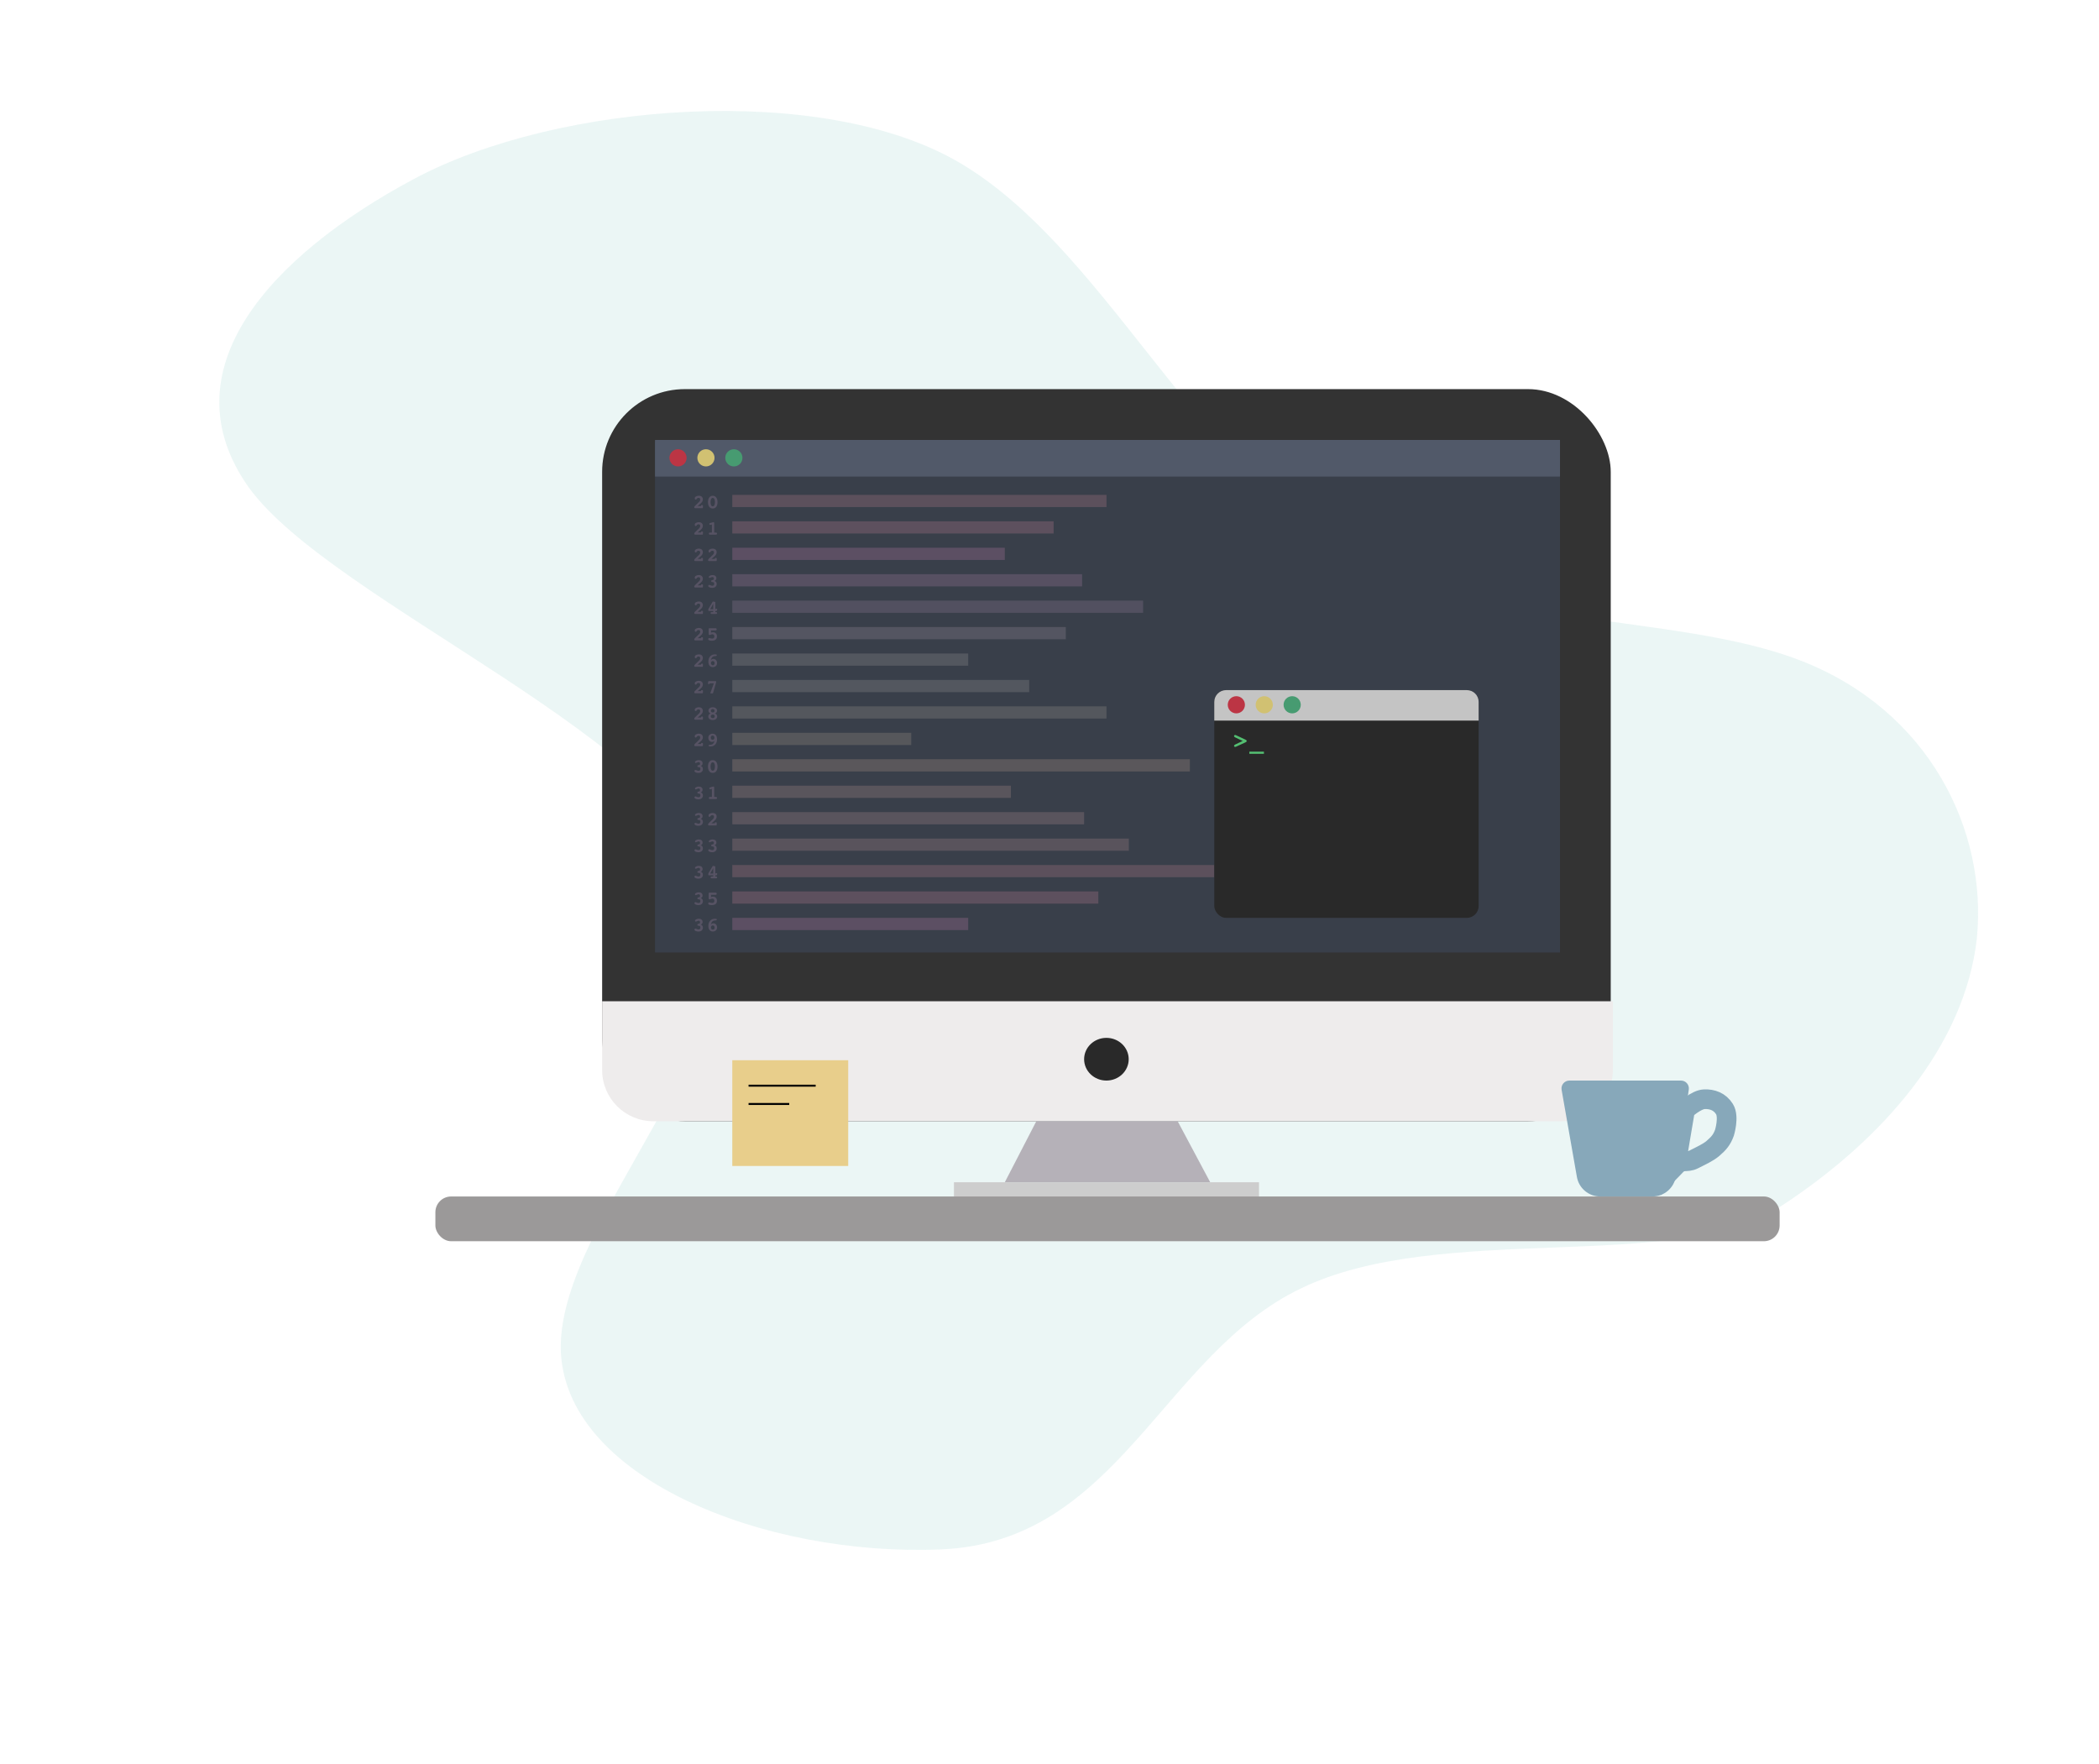 <svg width="533" height="448" viewBox="0 0 533 448" fill="none" xmlns="http://www.w3.org/2000/svg">
<path d="M330.407 327.138C365.786 310.011 425.728 323.5 451.836 306.56C477.944 289.62 498.974 265.59 501.995 238.172C504.664 210.903 489.93 180.382 457.155 167.712C424.683 155.11 374.474 160.429 338.062 137.112C301.601 114.013 279.191 62.563 244.153 41.613C209.418 20.732 141.604 25.88 105.03 45.479C68.455 65.077 42.163 94.085 63.14 123.734C84.47 153.234 173.42 188.281 182.702 226.022C191.935 263.98 142.202 309.389 142.386 342.33C142.923 375.123 194.031 395.368 239.019 393.437C284.007 391.506 295.077 344.048 330.407 327.138Z" fill="#CDE8E7" fill-opacity="0.4"/>
<rect x="152.901" y="98.81" width="256.114" height="185.906" rx="21" fill="#333333"/>
<path d="M152.901 254.248H409.555V271.716C409.555 278.896 403.734 284.716 396.555 284.716H165.901C158.722 284.716 152.901 278.896 152.901 271.716V254.248Z" fill="#EEECEC"/>
<ellipse cx="280.951" cy="268.966" rx="5.661" ry="5.422" fill="#292929"/>
<rect x="166.328" y="112.236" width="229.8" height="129.618" fill="#3B4250" fill-opacity="0.8"/>
<rect x="166.328" y="111.72" width="229.8" height="9.295" fill="#515969"/>
<rect x="185.952" y="269.224" width="29.435" height="26.853" fill="#E8CE8B"/>
<line x1="190.083" y1="275.687" x2="207.124" y2="275.687" stroke="black" stroke-width="0.5"/>
<line x1="190.083" y1="280.334" x2="200.411" y2="280.334" stroke="black" stroke-width="0.5"/>
<path d="M177.16 128.499H178.015V128.484C178.015 128.401 178.037 128.34 178.081 128.299C178.126 128.258 178.193 128.238 178.281 128.238C178.352 128.238 178.408 128.258 178.447 128.299C178.486 128.338 178.505 128.394 178.505 128.467V128.499L178.486 128.877C178.483 128.952 178.47 129 178.449 129.019C178.43 129.039 178.394 129.048 178.342 129.048H176.587C176.492 129.048 176.419 129.028 176.367 128.987C176.316 128.947 176.291 128.889 176.291 128.814C176.291 128.752 176.307 128.692 176.337 128.633C176.37 128.573 176.421 128.51 176.491 128.443L177.485 127.483C177.592 127.379 177.672 127.275 177.724 127.171C177.778 127.067 177.805 126.963 177.805 126.858C177.805 126.712 177.769 126.603 177.697 126.531C177.627 126.46 177.52 126.424 177.375 126.424C177.29 126.424 177.215 126.437 177.148 126.463C177.083 126.487 177.032 126.522 176.997 126.568C176.977 126.591 176.954 126.626 176.926 126.673C176.848 126.8 176.761 126.863 176.667 126.863C176.586 126.863 176.524 126.836 176.482 126.783C176.441 126.729 176.421 126.649 176.421 126.543C176.421 126.434 176.434 126.353 176.46 126.299C176.486 126.246 176.538 126.192 176.616 126.138C176.743 126.054 176.876 125.991 177.016 125.95C177.158 125.91 177.311 125.889 177.475 125.889C177.783 125.889 178.026 125.972 178.205 126.138C178.386 126.304 178.476 126.527 178.476 126.807C178.476 126.994 178.429 127.174 178.335 127.347C178.242 127.518 178.097 127.688 177.9 127.859L177.16 128.499ZM180.988 126.438C180.815 126.438 180.679 126.533 180.578 126.722C180.478 126.91 180.429 127.171 180.429 127.503C180.429 127.84 180.478 128.104 180.578 128.294C180.677 128.483 180.814 128.577 180.988 128.577C181.162 128.577 181.299 128.483 181.398 128.294C181.499 128.104 181.549 127.84 181.549 127.503C181.549 127.171 181.499 126.91 181.398 126.722C181.299 126.533 181.162 126.438 180.988 126.438ZM180.983 125.889C181.357 125.889 181.654 126.035 181.874 126.326C182.094 126.616 182.204 127.01 182.204 127.508C182.204 128.007 182.094 128.403 181.874 128.694C181.654 128.984 181.357 129.129 180.983 129.129C180.612 129.129 180.317 128.984 180.099 128.694C179.883 128.403 179.775 128.007 179.775 127.508C179.775 127.008 179.883 126.613 180.099 126.324C180.317 126.034 180.612 125.889 180.983 125.889Z" fill="#575364"/>
<path d="M177.16 135.212H178.015V135.198C178.015 135.115 178.037 135.053 178.081 135.012C178.126 134.972 178.193 134.951 178.281 134.951C178.352 134.951 178.408 134.972 178.447 135.012C178.486 135.051 178.505 135.107 178.505 135.181V135.212L178.486 135.591C178.483 135.666 178.47 135.713 178.449 135.732C178.43 135.752 178.394 135.762 178.342 135.762H176.587C176.492 135.762 176.419 135.741 176.367 135.701C176.316 135.66 176.291 135.602 176.291 135.527C176.291 135.465 176.307 135.405 176.337 135.347C176.37 135.286 176.421 135.223 176.491 135.156L177.485 134.197C177.592 134.093 177.672 133.988 177.724 133.884C177.778 133.78 177.805 133.676 177.805 133.572C177.805 133.425 177.769 133.316 177.697 133.245C177.627 133.173 177.52 133.137 177.375 133.137C177.29 133.137 177.215 133.15 177.148 133.176C177.083 133.201 177.032 133.236 176.997 133.281C176.977 133.304 176.954 133.339 176.926 133.386C176.848 133.513 176.761 133.577 176.667 133.577C176.586 133.577 176.524 133.55 176.482 133.496C176.441 133.442 176.421 133.363 176.421 133.257C176.421 133.148 176.434 133.066 176.46 133.013C176.486 132.959 176.538 132.905 176.616 132.852C176.743 132.767 176.876 132.704 177.016 132.664C177.158 132.623 177.311 132.603 177.475 132.603C177.783 132.603 178.026 132.686 178.205 132.852C178.386 133.018 178.476 133.241 178.476 133.521C178.476 133.708 178.429 133.888 178.335 134.06C178.242 134.231 178.097 134.402 177.9 134.573L177.16 135.212ZM181.359 135.242H181.754C181.864 135.242 181.942 135.262 181.991 135.303C182.04 135.343 182.065 135.41 182.065 135.503C182.065 135.594 182.041 135.66 181.994 135.701C181.947 135.741 181.867 135.762 181.754 135.762H180.314C180.202 135.762 180.122 135.741 180.075 135.701C180.028 135.66 180.004 135.594 180.004 135.503C180.004 135.41 180.028 135.343 180.075 135.303C180.124 135.262 180.203 135.242 180.314 135.242H180.768V133.181L180.495 133.252C180.452 133.262 180.417 133.269 180.39 133.274C180.362 133.279 180.342 133.281 180.329 133.281C180.262 133.281 180.21 133.26 180.172 133.218C180.137 133.175 180.119 133.115 180.119 133.037C180.119 132.98 180.139 132.932 180.18 132.893C180.22 132.854 180.283 132.824 180.368 132.803L180.973 132.637C181.024 132.624 181.065 132.614 181.098 132.607C181.13 132.601 181.157 132.598 181.178 132.598C181.243 132.598 181.29 132.616 181.317 132.651C181.345 132.687 181.359 132.747 181.359 132.832V135.242Z" fill="#575364"/>
<path d="M177.16 141.926H178.015V141.911C178.015 141.828 178.037 141.766 178.081 141.726C178.126 141.685 178.193 141.665 178.281 141.665C178.352 141.665 178.408 141.685 178.447 141.726C178.486 141.765 178.505 141.821 178.505 141.894V141.926L178.486 142.304C178.483 142.379 178.47 142.426 178.449 142.446C178.43 142.465 178.394 142.475 178.342 142.475H176.587C176.492 142.475 176.419 142.455 176.367 142.414C176.316 142.373 176.291 142.316 176.291 142.241C176.291 142.179 176.307 142.119 176.337 142.06C176.37 142 176.421 141.936 176.491 141.87L177.485 140.91C177.592 140.806 177.672 140.702 177.724 140.598C177.778 140.493 177.805 140.389 177.805 140.285C177.805 140.139 177.769 140.03 177.697 139.958C177.627 139.886 177.52 139.851 177.375 139.851C177.29 139.851 177.215 139.864 177.148 139.89C177.083 139.914 177.032 139.949 176.997 139.995C176.977 140.017 176.954 140.052 176.926 140.1C176.848 140.227 176.761 140.29 176.667 140.29C176.586 140.29 176.524 140.263 176.482 140.209C176.441 140.156 176.421 140.076 176.421 139.97C176.421 139.861 176.434 139.78 176.46 139.726C176.486 139.672 176.538 139.619 176.616 139.565C176.743 139.48 176.876 139.418 177.016 139.377C177.158 139.336 177.311 139.316 177.475 139.316C177.783 139.316 178.026 139.399 178.205 139.565C178.386 139.731 178.476 139.954 178.476 140.234C178.476 140.421 178.429 140.601 178.335 140.773C178.242 140.944 178.097 141.115 177.9 141.286L177.16 141.926ZM180.663 141.926H181.518V141.911C181.518 141.828 181.54 141.766 181.584 141.726C181.629 141.685 181.696 141.665 181.784 141.665C181.855 141.665 181.911 141.685 181.95 141.726C181.989 141.765 182.008 141.821 182.008 141.894V141.926L181.989 142.304C181.986 142.379 181.973 142.426 181.952 142.446C181.933 142.465 181.897 142.475 181.845 142.475H180.089C179.995 142.475 179.922 142.455 179.87 142.414C179.819 142.373 179.794 142.316 179.794 142.241C179.794 142.179 179.809 142.119 179.84 142.06C179.873 142 179.924 141.936 179.994 141.87L180.988 140.91C181.095 140.806 181.175 140.702 181.227 140.598C181.281 140.493 181.308 140.389 181.308 140.285C181.308 140.139 181.272 140.03 181.2 139.958C181.13 139.886 181.023 139.851 180.878 139.851C180.793 139.851 180.718 139.864 180.651 139.89C180.586 139.914 180.535 139.949 180.5 139.995C180.48 140.017 180.456 140.052 180.429 140.1C180.351 140.227 180.264 140.29 180.17 140.29C180.089 140.29 180.027 140.263 179.984 140.209C179.944 140.156 179.923 140.076 179.923 139.97C179.923 139.861 179.936 139.78 179.962 139.726C179.989 139.672 180.041 139.619 180.119 139.565C180.246 139.48 180.379 139.418 180.519 139.377C180.661 139.336 180.814 139.316 180.978 139.316C181.286 139.316 181.529 139.399 181.708 139.565C181.889 139.731 181.979 139.954 181.979 140.234C181.979 140.421 181.932 140.601 181.837 140.773C181.745 140.944 181.6 141.115 181.403 141.286L180.663 141.926Z" fill="#575364"/>
<path d="M177.16 148.639H178.015V148.624C178.015 148.541 178.037 148.479 178.081 148.438C178.126 148.398 178.193 148.377 178.281 148.377C178.352 148.377 178.408 148.398 178.447 148.438C178.486 148.478 178.505 148.534 178.505 148.607V148.639L178.486 149.017C178.483 149.092 178.47 149.139 178.449 149.159C178.43 149.178 178.394 149.188 178.342 149.188H176.587C176.492 149.188 176.419 149.168 176.367 149.127C176.316 149.086 176.291 149.028 176.291 148.954C176.291 148.892 176.307 148.832 176.337 148.773C176.37 148.713 176.421 148.649 176.491 148.583L177.485 147.623C177.592 147.519 177.672 147.415 177.724 147.311C177.778 147.206 177.805 147.102 177.805 146.998C177.805 146.852 177.769 146.743 177.697 146.671C177.627 146.599 177.52 146.563 177.375 146.563C177.29 146.563 177.215 146.576 177.148 146.603C177.083 146.627 177.032 146.662 176.997 146.708C176.977 146.73 176.954 146.765 176.926 146.812C176.848 146.939 176.761 147.003 176.667 147.003C176.586 147.003 176.524 146.976 176.482 146.922C176.441 146.869 176.421 146.789 176.421 146.683C176.421 146.574 176.434 146.493 176.46 146.439C176.486 146.385 176.538 146.332 176.616 146.278C176.743 146.193 176.876 146.131 177.016 146.09C177.158 146.049 177.311 146.029 177.475 146.029C177.783 146.029 178.026 146.112 178.205 146.278C178.386 146.444 178.476 146.667 178.476 146.947C178.476 147.134 178.429 147.314 178.335 147.486C178.242 147.657 178.097 147.828 177.9 147.999L177.16 148.639ZM181.435 147.513C181.622 147.572 181.761 147.665 181.852 147.792C181.943 147.917 181.989 148.08 181.989 148.282C181.989 148.587 181.886 148.828 181.679 149.007C181.474 149.185 181.194 149.273 180.839 149.273C180.552 149.273 180.316 149.226 180.129 149.132C179.941 149.037 179.848 148.923 179.848 148.788C179.848 148.708 179.873 148.644 179.923 148.595C179.976 148.544 180.044 148.519 180.129 148.519C180.169 148.519 180.273 148.556 180.439 148.629C180.605 148.702 180.751 148.739 180.878 148.739C181.031 148.739 181.148 148.698 181.23 148.617C181.313 148.534 181.354 148.416 181.354 148.263C181.354 148.098 181.319 147.981 181.249 147.911C181.181 147.841 181.049 147.802 180.854 147.794C180.751 147.791 180.682 147.771 180.646 147.735C180.612 147.698 180.595 147.632 180.595 147.538C180.595 147.407 180.665 147.333 180.805 147.313C180.824 147.311 180.839 147.31 180.849 147.308C181.025 147.284 181.138 147.242 181.191 147.184C181.243 147.123 181.269 147.027 181.269 146.893C181.269 146.778 181.237 146.688 181.173 146.625C181.112 146.559 181.024 146.527 180.91 146.527C180.789 146.527 180.654 146.565 180.504 146.642C180.355 146.716 180.251 146.754 180.194 146.754C180.131 146.754 180.08 146.734 180.041 146.693C180.003 146.651 179.984 146.598 179.984 146.534C179.984 146.396 180.08 146.277 180.273 146.178C180.465 146.078 180.701 146.029 180.983 146.029C181.266 146.029 181.492 146.102 181.659 146.249C181.829 146.395 181.913 146.59 181.913 146.832C181.913 146.992 181.874 147.127 181.796 147.237C181.719 147.346 181.599 147.438 181.435 147.513Z" fill="#575364"/>
<path d="M177.16 155.352H178.015V155.337C178.015 155.254 178.037 155.193 178.081 155.152C178.126 155.111 178.193 155.091 178.281 155.091C178.352 155.091 178.408 155.111 178.447 155.152C178.486 155.191 178.505 155.247 178.505 155.32V155.352L178.486 155.73C178.483 155.805 178.47 155.853 178.449 155.872C178.43 155.892 178.394 155.901 178.342 155.901H176.587C176.492 155.901 176.419 155.881 176.367 155.84C176.316 155.8 176.291 155.742 176.291 155.667C176.291 155.605 176.307 155.545 176.337 155.486C176.37 155.426 176.421 155.363 176.491 155.296L177.485 154.336C177.592 154.232 177.672 154.128 177.724 154.024C177.778 153.92 177.805 153.816 177.805 153.711C177.805 153.565 177.769 153.456 177.697 153.384C177.627 153.313 177.52 153.277 177.375 153.277C177.29 153.277 177.215 153.29 177.148 153.316C177.083 153.34 177.032 153.375 176.997 153.421C176.977 153.444 176.954 153.479 176.926 153.526C176.848 153.653 176.761 153.716 176.667 153.716C176.586 153.716 176.524 153.689 176.482 153.636C176.441 153.582 176.421 153.502 176.421 153.396C176.421 153.287 176.434 153.206 176.46 153.152C176.486 153.099 176.538 153.045 176.616 152.991C176.743 152.907 176.876 152.844 177.016 152.803C177.158 152.763 177.311 152.742 177.475 152.742C177.783 152.742 178.026 152.825 178.205 152.991C178.386 153.157 178.476 153.38 178.476 153.66C178.476 153.847 178.429 154.027 178.335 154.2C178.242 154.371 178.097 154.542 177.9 154.712L177.16 155.352ZM181.64 154.681C181.645 154.682 181.65 154.684 181.654 154.686C181.659 154.686 181.667 154.686 181.679 154.686C181.711 154.686 181.749 154.665 181.791 154.625C181.833 154.582 181.869 154.561 181.899 154.561C181.967 154.561 182.021 154.578 182.06 154.612C182.099 154.645 182.118 154.691 182.118 154.751C182.118 154.768 182.117 154.785 182.113 154.803C182.112 154.821 182.108 154.837 182.104 154.852L182.05 155.032C182.04 155.066 182.024 155.092 182.001 155.108C181.978 155.124 181.949 155.132 181.913 155.132H181.64V155.438H181.784C181.798 155.438 181.817 155.438 181.84 155.44C181.863 155.442 181.877 155.442 181.884 155.442C181.942 155.442 181.992 155.464 182.033 155.508C182.073 155.551 182.094 155.605 182.094 155.672C182.094 155.753 182.069 155.812 182.021 155.848C181.973 155.883 181.894 155.901 181.784 155.901H180.754C180.643 155.901 180.564 155.883 180.517 155.848C180.471 155.812 180.448 155.753 180.448 155.672C180.448 155.589 180.472 155.529 180.519 155.494C180.566 155.456 180.644 155.438 180.754 155.438H181.11V155.132H179.984C179.942 155.132 179.91 155.119 179.887 155.093C179.866 155.067 179.855 155.03 179.855 154.981V154.832C179.855 154.772 179.859 154.725 179.867 154.693C179.877 154.659 179.893 154.623 179.914 154.585L180.939 152.842C180.963 152.802 180.983 152.776 180.998 152.767C181.014 152.757 181.036 152.752 181.064 152.752C181.078 152.752 181.09 152.753 181.1 152.754C181.112 152.754 181.121 152.755 181.129 152.757L181.564 152.833C181.588 152.837 181.607 152.85 181.62 152.872C181.633 152.893 181.64 152.921 181.64 152.957V154.681ZM181.11 153.331L180.343 154.681H181.11V153.331Z" fill="#575364"/>
<path d="M177.16 162.065H178.015V162.051C178.015 161.968 178.037 161.906 178.081 161.865C178.126 161.825 178.193 161.804 178.281 161.804C178.352 161.804 178.408 161.825 178.447 161.865C178.486 161.904 178.505 161.96 178.505 162.034V162.065L178.486 162.444C178.483 162.519 178.47 162.566 178.449 162.585C178.43 162.605 178.394 162.615 178.342 162.615H176.587C176.492 162.615 176.419 162.594 176.367 162.554C176.316 162.513 176.291 162.455 176.291 162.38C176.291 162.319 176.307 162.258 176.337 162.2C176.37 162.139 176.421 162.076 176.491 162.009L177.485 161.05C177.592 160.946 177.672 160.841 177.724 160.737C177.778 160.633 177.805 160.529 177.805 160.425C177.805 160.278 177.769 160.169 177.697 160.098C177.627 160.026 177.52 159.99 177.375 159.99C177.29 159.99 177.215 160.003 177.148 160.029C177.083 160.054 177.032 160.089 176.997 160.134C176.977 160.157 176.954 160.192 176.926 160.239C176.848 160.366 176.761 160.43 176.667 160.43C176.586 160.43 176.524 160.403 176.482 160.349C176.441 160.295 176.421 160.216 176.421 160.11C176.421 160.001 176.434 159.919 176.46 159.866C176.486 159.812 176.538 159.758 176.616 159.705C176.743 159.62 176.876 159.557 177.016 159.517C177.158 159.476 177.311 159.456 177.475 159.456C177.783 159.456 178.026 159.539 178.205 159.705C178.386 159.871 178.476 160.094 178.476 160.374C178.476 160.561 178.429 160.741 178.335 160.913C178.242 161.084 178.097 161.255 177.9 161.426L177.16 162.065ZM180.544 160.081V160.645C180.649 160.614 180.745 160.591 180.832 160.576C180.918 160.562 180.998 160.554 181.073 160.554C181.366 160.554 181.603 160.651 181.784 160.845C181.964 161.037 182.055 161.29 182.055 161.604C182.055 161.959 181.944 162.23 181.723 162.417C181.501 162.603 181.18 162.695 180.758 162.695C180.456 162.695 180.225 162.662 180.067 162.595C179.911 162.528 179.833 162.43 179.833 162.3C179.833 162.222 179.861 162.155 179.916 162.1C179.971 162.043 180.037 162.014 180.114 162.014C180.161 162.014 180.263 162.038 180.419 162.085C180.577 162.132 180.712 162.156 180.824 162.156C181.008 162.156 181.151 162.109 181.252 162.014C181.352 161.918 181.403 161.783 181.403 161.609C181.403 161.44 181.355 161.305 181.259 161.206C181.164 161.105 181.036 161.055 180.873 161.055C180.769 161.055 180.645 161.088 180.502 161.155C180.359 161.222 180.261 161.255 180.209 161.255C180.116 161.255 180.05 161.23 180.011 161.179C179.972 161.127 179.953 161.039 179.953 160.916V159.734C179.953 159.646 179.964 159.591 179.987 159.568C180.011 159.545 180.052 159.534 180.109 159.534H181.708C181.809 159.534 181.879 159.554 181.918 159.595C181.959 159.634 181.979 159.705 181.979 159.81C181.979 159.912 181.96 159.983 181.921 160.022C181.881 160.061 181.811 160.081 181.708 160.081H180.544Z" fill="#575364"/>
<path d="M177.16 168.779H178.015V168.764C178.015 168.681 178.037 168.619 178.081 168.579C178.126 168.538 178.193 168.518 178.281 168.518C178.352 168.518 178.408 168.538 178.447 168.579C178.486 168.618 178.505 168.674 178.505 168.747V168.779L178.486 169.157C178.483 169.232 178.47 169.279 178.449 169.299C178.43 169.318 178.394 169.328 178.342 169.328H176.587C176.492 169.328 176.419 169.308 176.367 169.267C176.316 169.226 176.291 169.169 176.291 169.094C176.291 169.032 176.307 168.972 176.337 168.913C176.37 168.853 176.421 168.789 176.491 168.723L177.485 167.763C177.592 167.659 177.672 167.555 177.724 167.451C177.778 167.347 177.805 167.242 177.805 167.138C177.805 166.992 177.769 166.883 177.697 166.811C177.627 166.739 177.52 166.704 177.375 166.704C177.29 166.704 177.215 166.717 177.148 166.743C177.083 166.767 177.032 166.802 176.997 166.848C176.977 166.87 176.954 166.905 176.926 166.953C176.848 167.08 176.761 167.143 176.667 167.143C176.586 167.143 176.524 167.116 176.482 167.062C176.441 167.009 176.421 166.929 176.421 166.823C176.421 166.714 176.434 166.633 176.46 166.579C176.486 166.525 176.538 166.472 176.616 166.418C176.743 166.333 176.876 166.271 177.016 166.23C177.158 166.189 177.311 166.169 177.475 166.169C177.783 166.169 178.026 166.252 178.205 166.418C178.386 166.584 178.476 166.807 178.476 167.087C178.476 167.274 178.429 167.454 178.335 167.626C178.242 167.797 178.097 167.968 177.9 168.139L177.16 168.779ZM181.469 168.403C181.469 168.243 181.425 168.113 181.337 168.012C181.249 167.91 181.136 167.858 180.998 167.858C180.864 167.858 180.753 167.908 180.663 168.007C180.574 168.105 180.529 168.229 180.529 168.378C180.529 168.54 180.574 168.671 180.666 168.774C180.758 168.876 180.876 168.928 181.02 168.928C181.151 168.928 181.259 168.88 181.342 168.784C181.427 168.686 181.469 168.559 181.469 168.403ZM180.519 167.602C180.599 167.513 180.694 167.444 180.805 167.397C180.915 167.348 181.033 167.324 181.159 167.324C181.421 167.324 181.641 167.424 181.82 167.624C181.999 167.823 182.089 168.069 182.089 168.364C182.089 168.675 181.988 168.926 181.786 169.118C181.586 169.309 181.32 169.404 180.988 169.404C180.643 169.404 180.371 169.278 180.172 169.028C179.974 168.776 179.875 168.429 179.875 167.988C179.875 167.441 180.028 167.001 180.334 166.669C180.641 166.336 181.048 166.169 181.554 166.169C181.724 166.169 181.845 166.183 181.918 166.21C181.991 166.238 182.028 166.284 182.028 166.347C182.028 166.495 181.913 166.576 181.684 166.589C181.588 166.595 181.511 166.602 181.454 166.608C181.2 166.636 180.998 166.73 180.846 166.889C180.697 167.049 180.587 167.286 180.519 167.602Z" fill="#575364"/>
<path d="M177.16 175.492H178.015V175.477C178.015 175.394 178.037 175.332 178.081 175.292C178.126 175.251 178.193 175.23 178.281 175.23C178.352 175.23 178.408 175.251 178.447 175.292C178.486 175.331 178.505 175.387 178.505 175.46V175.492L178.486 175.87C178.483 175.945 178.47 175.992 178.449 176.012C178.43 176.031 178.394 176.041 178.342 176.041H176.587C176.492 176.041 176.419 176.021 176.367 175.98C176.316 175.939 176.291 175.882 176.291 175.807C176.291 175.745 176.307 175.685 176.337 175.626C176.37 175.566 176.421 175.502 176.491 175.436L177.485 174.476C177.592 174.372 177.672 174.268 177.724 174.164C177.778 174.059 177.805 173.955 177.805 173.851C177.805 173.705 177.769 173.596 177.697 173.524C177.627 173.452 177.52 173.417 177.375 173.417C177.29 173.417 177.215 173.43 177.148 173.456C177.083 173.48 177.032 173.515 176.997 173.561C176.977 173.583 176.954 173.618 176.926 173.666C176.848 173.792 176.761 173.856 176.667 173.856C176.586 173.856 176.524 173.829 176.482 173.775C176.441 173.722 176.421 173.642 176.421 173.536C176.421 173.427 176.434 173.346 176.46 173.292C176.486 173.238 176.538 173.185 176.616 173.131C176.743 173.046 176.876 172.984 177.016 172.943C177.158 172.902 177.311 172.882 177.475 172.882C177.783 172.882 178.026 172.965 178.205 173.131C178.386 173.297 178.476 173.52 178.476 173.8C178.476 173.987 178.429 174.167 178.335 174.339C178.242 174.51 178.097 174.681 177.9 174.852L177.16 175.492ZM181.859 173.221L181.068 175.97C181.055 176.013 181.038 176.041 181.017 176.056C180.996 176.072 180.965 176.08 180.924 176.08H180.473C180.45 176.08 180.43 176.073 180.414 176.058C180.398 176.043 180.39 176.026 180.39 176.007C180.39 175.986 180.391 175.97 180.392 175.96C180.394 175.949 180.396 175.939 180.4 175.931L181.274 173.507H180.224L180.214 173.551C180.206 173.604 180.181 173.648 180.138 173.683C180.098 173.715 180.048 173.731 179.989 173.731C179.921 173.731 179.871 173.716 179.838 173.685C179.805 173.654 179.789 173.606 179.789 173.541C179.789 173.535 179.79 173.525 179.792 173.512C179.793 173.499 179.794 173.488 179.794 173.48L179.838 173.102C179.843 173.056 179.86 173.021 179.889 172.997C179.919 172.972 179.957 172.96 180.004 172.96H181.73C181.776 172.96 181.808 172.971 181.828 172.992C181.849 173.011 181.859 173.043 181.859 173.087V173.221Z" fill="#575364"/>
<path d="M177.16 182.205H178.015V182.19C178.015 182.107 178.037 182.046 178.081 182.005C178.126 181.964 178.193 181.944 178.281 181.944C178.352 181.944 178.408 181.964 178.447 182.005C178.486 182.044 178.505 182.1 178.505 182.173V182.205L178.486 182.583C178.483 182.658 178.47 182.706 178.449 182.725C178.43 182.745 178.394 182.754 178.342 182.754H176.587C176.492 182.754 176.419 182.734 176.367 182.693C176.316 182.653 176.291 182.595 176.291 182.52C176.291 182.458 176.307 182.398 176.337 182.339C176.37 182.279 176.421 182.216 176.491 182.149L177.485 181.189C177.592 181.085 177.672 180.981 177.724 180.877C177.778 180.773 177.805 180.669 177.805 180.564C177.805 180.418 177.769 180.309 177.697 180.237C177.627 180.166 177.52 180.13 177.375 180.13C177.29 180.13 177.215 180.143 177.148 180.169C177.083 180.193 177.032 180.228 176.997 180.274C176.977 180.297 176.954 180.332 176.926 180.379C176.848 180.506 176.761 180.569 176.667 180.569C176.586 180.569 176.524 180.542 176.482 180.489C176.441 180.435 176.421 180.355 176.421 180.25C176.421 180.14 176.434 180.059 176.46 180.005C176.486 179.952 176.538 179.898 176.616 179.844C176.743 179.76 176.876 179.697 177.016 179.656C177.158 179.616 177.311 179.595 177.475 179.595C177.783 179.595 178.026 179.678 178.205 179.844C178.386 180.01 178.476 180.233 178.476 180.513C178.476 180.7 178.429 180.88 178.335 181.053C178.242 181.224 178.097 181.395 177.9 181.565L177.16 182.205ZM180.988 181.443C180.838 181.443 180.718 181.485 180.627 181.568C180.535 181.651 180.49 181.762 180.49 181.9C180.49 182.032 180.536 182.141 180.629 182.227C180.722 182.312 180.841 182.354 180.988 182.354C181.139 182.354 181.261 182.312 181.352 182.229C181.443 182.146 181.488 182.037 181.488 181.9C181.488 181.765 181.442 181.655 181.349 181.57C181.256 181.486 181.136 181.443 180.988 181.443ZM181.545 181.175C181.728 181.242 181.87 181.34 181.969 181.47C182.069 181.6 182.118 181.752 182.118 181.924C182.118 182.193 182.014 182.412 181.806 182.581C181.597 182.75 181.325 182.835 180.988 182.835C180.657 182.835 180.386 182.75 180.175 182.581C179.965 182.412 179.86 182.196 179.86 181.934C179.86 181.758 179.91 181.605 180.009 181.475C180.108 181.343 180.25 181.243 180.434 181.175C180.255 181.097 180.12 180.998 180.028 180.879C179.939 180.761 179.894 180.621 179.894 180.459C179.894 180.209 179.996 180.002 180.199 179.839C180.404 179.677 180.667 179.595 180.988 179.595C181.309 179.595 181.572 179.677 181.779 179.842C181.986 180.006 182.089 180.212 182.089 180.459C182.089 180.621 182.043 180.761 181.95 180.882C181.859 181.002 181.724 181.1 181.545 181.175ZM180.988 180.054C180.851 180.054 180.738 180.095 180.649 180.176C180.559 180.258 180.514 180.36 180.514 180.484C180.514 180.608 180.559 180.71 180.649 180.792C180.738 180.873 180.851 180.914 180.988 180.914C181.128 180.914 181.241 180.875 181.327 180.796C181.415 180.717 181.459 180.612 181.459 180.484C181.459 180.36 181.415 180.258 181.327 180.176C181.239 180.095 181.126 180.054 180.988 180.054Z" fill="#575364"/>
<path d="M177.16 188.918H178.015V188.904C178.015 188.821 178.037 188.759 178.081 188.718C178.126 188.678 178.193 188.657 178.281 188.657C178.352 188.657 178.408 188.678 178.447 188.718C178.486 188.757 178.505 188.813 178.505 188.887V188.918L178.486 189.297C178.483 189.372 178.47 189.419 178.449 189.438C178.43 189.458 178.394 189.468 178.342 189.468H176.587C176.492 189.468 176.419 189.447 176.367 189.407C176.316 189.366 176.291 189.308 176.291 189.233C176.291 189.172 176.307 189.111 176.337 189.053C176.37 188.993 176.421 188.929 176.491 188.862L177.485 187.903C177.592 187.799 177.672 187.694 177.724 187.59C177.778 187.486 177.805 187.382 177.805 187.278C177.805 187.131 177.769 187.022 177.697 186.951C177.627 186.879 177.52 186.843 177.375 186.843C177.29 186.843 177.215 186.856 177.148 186.882C177.083 186.907 177.032 186.942 176.997 186.987C176.977 187.01 176.954 187.045 176.926 187.092C176.848 187.219 176.761 187.283 176.667 187.283C176.586 187.283 176.524 187.256 176.482 187.202C176.441 187.148 176.421 187.069 176.421 186.963C176.421 186.854 176.434 186.772 176.46 186.719C176.486 186.665 176.538 186.611 176.616 186.558C176.743 186.473 176.876 186.41 177.016 186.37C177.158 186.329 177.311 186.309 177.475 186.309C177.783 186.309 178.026 186.392 178.205 186.558C178.386 186.724 178.476 186.947 178.476 187.227C178.476 187.414 178.429 187.594 178.335 187.766C178.242 187.937 178.097 188.108 177.9 188.279L177.16 188.918ZM181.435 188.113C181.357 188.202 181.262 188.271 181.151 188.32C181.041 188.369 180.922 188.394 180.795 188.394C180.533 188.394 180.312 188.293 180.133 188.093C179.954 187.893 179.865 187.646 179.865 187.354C179.865 187.043 179.965 186.792 180.165 186.602C180.367 186.41 180.633 186.313 180.963 186.313C181.309 186.313 181.58 186.44 181.779 186.692C181.979 186.943 182.079 187.288 182.079 187.727C182.079 188.276 181.925 188.717 181.618 189.05C181.31 189.382 180.904 189.548 180.4 189.548C180.229 189.548 180.107 189.534 180.033 189.504C179.96 189.477 179.923 189.431 179.923 189.368C179.923 189.22 180.038 189.14 180.268 189.128C180.365 189.122 180.444 189.115 180.504 189.109C180.762 189.078 180.963 188.984 181.11 188.828C181.258 188.67 181.366 188.432 181.435 188.113ZM181.425 187.339C181.425 187.174 181.379 187.042 181.286 186.941C181.195 186.838 181.077 186.787 180.934 186.787C180.801 186.787 180.692 186.836 180.609 186.934C180.526 187.03 180.485 187.156 180.485 187.312C180.485 187.473 180.529 187.605 180.617 187.708C180.705 187.808 180.817 187.859 180.954 187.859C181.089 187.859 181.201 187.81 181.291 187.712C181.38 187.613 181.425 187.489 181.425 187.339Z" fill="#575364"/>
<path d="M177.932 194.506C178.119 194.565 178.258 194.658 178.349 194.785C178.44 194.91 178.486 195.074 178.486 195.275C178.486 195.58 178.383 195.821 178.176 196C177.971 196.178 177.691 196.267 177.336 196.267C177.05 196.267 176.813 196.219 176.626 196.125C176.438 196.031 176.345 195.916 176.345 195.781C176.345 195.701 176.37 195.637 176.421 195.588C176.473 195.537 176.541 195.512 176.626 195.512C176.666 195.512 176.77 195.549 176.936 195.622C177.102 195.695 177.248 195.732 177.375 195.732C177.528 195.732 177.645 195.691 177.727 195.61C177.81 195.527 177.851 195.409 177.851 195.256C177.851 195.091 177.816 194.974 177.746 194.904C177.678 194.834 177.546 194.795 177.351 194.787C177.248 194.784 177.179 194.764 177.143 194.729C177.109 194.691 177.092 194.625 177.092 194.531C177.092 194.401 177.162 194.326 177.302 194.306C177.321 194.305 177.336 194.303 177.346 194.301C177.522 194.277 177.636 194.235 177.688 194.177C177.74 194.117 177.766 194.02 177.766 193.886C177.766 193.771 177.734 193.681 177.671 193.618C177.609 193.553 177.521 193.52 177.407 193.52C177.286 193.52 177.151 193.558 177.002 193.635C176.852 193.71 176.748 193.747 176.691 193.747C176.628 193.747 176.577 193.727 176.538 193.686C176.5 193.644 176.482 193.591 176.482 193.527C176.482 193.389 176.578 193.27 176.77 193.171C176.962 193.072 177.198 193.022 177.48 193.022C177.763 193.022 177.989 193.095 178.156 193.242C178.326 193.388 178.41 193.583 178.41 193.825C178.41 193.985 178.371 194.12 178.293 194.23C178.217 194.34 178.096 194.431 177.932 194.506ZM180.988 193.571C180.815 193.571 180.679 193.666 180.578 193.854C180.478 194.043 180.429 194.304 180.429 194.636C180.429 194.973 180.478 195.236 180.578 195.427C180.677 195.616 180.814 195.71 180.988 195.71C181.162 195.71 181.299 195.616 181.398 195.427C181.499 195.236 181.549 194.973 181.549 194.636C181.549 194.304 181.499 194.043 181.398 193.854C181.299 193.666 181.162 193.571 180.988 193.571ZM180.983 193.022C181.357 193.022 181.654 193.168 181.874 193.459C182.094 193.749 182.204 194.143 182.204 194.641C182.204 195.14 182.094 195.536 181.874 195.827C181.654 196.117 181.357 196.262 180.983 196.262C180.612 196.262 180.317 196.117 180.099 195.827C179.883 195.536 179.775 195.14 179.775 194.641C179.775 194.141 179.883 193.746 180.099 193.457C180.317 193.167 180.612 193.022 180.983 193.022Z" fill="#575364"/>
<path d="M177.932 201.22C178.119 201.278 178.258 201.371 178.349 201.498C178.44 201.623 178.486 201.787 178.486 201.989C178.486 202.293 178.383 202.535 178.176 202.714C177.971 202.891 177.691 202.98 177.336 202.98C177.05 202.98 176.813 202.933 176.626 202.838C176.438 202.744 176.345 202.629 176.345 202.494C176.345 202.414 176.37 202.35 176.421 202.301C176.473 202.251 176.541 202.226 176.626 202.226C176.666 202.226 176.77 202.262 176.936 202.335C177.102 202.409 177.248 202.445 177.375 202.445C177.528 202.445 177.645 202.405 177.727 202.323C177.81 202.24 177.851 202.122 177.851 201.969C177.851 201.805 177.816 201.688 177.746 201.618C177.678 201.548 177.546 201.509 177.351 201.5C177.248 201.497 177.179 201.478 177.143 201.442C177.109 201.404 177.092 201.339 177.092 201.244C177.092 201.114 177.162 201.039 177.302 201.02C177.321 201.018 177.336 201.016 177.346 201.015C177.522 200.99 177.636 200.949 177.688 200.89C177.74 200.83 177.766 200.733 177.766 200.6C177.766 200.484 177.734 200.395 177.671 200.331C177.609 200.266 177.521 200.233 177.407 200.233C177.286 200.233 177.151 200.272 177.002 200.348C176.852 200.423 176.748 200.46 176.691 200.46C176.628 200.46 176.577 200.44 176.538 200.399C176.5 200.357 176.482 200.304 176.482 200.241C176.482 200.102 176.578 199.984 176.77 199.884C176.962 199.785 177.198 199.735 177.48 199.735C177.763 199.735 177.989 199.809 178.156 199.955C178.326 200.102 178.41 200.296 178.41 200.539C178.41 200.698 178.371 200.833 178.293 200.944C178.217 201.053 178.096 201.145 177.932 201.22ZM181.359 202.375H181.754C181.864 202.375 181.942 202.395 181.991 202.436C182.04 202.476 182.065 202.543 182.065 202.636C182.065 202.727 182.041 202.793 181.994 202.833C181.947 202.874 181.867 202.895 181.754 202.895H180.314C180.202 202.895 180.122 202.874 180.075 202.833C180.028 202.793 180.004 202.727 180.004 202.636C180.004 202.543 180.028 202.476 180.075 202.436C180.124 202.395 180.203 202.375 180.314 202.375H180.768V200.314L180.495 200.385C180.452 200.395 180.417 200.402 180.39 200.407C180.362 200.412 180.342 200.414 180.329 200.414C180.262 200.414 180.21 200.393 180.172 200.351C180.137 200.308 180.119 200.248 180.119 200.17C180.119 200.113 180.139 200.065 180.18 200.026C180.22 199.987 180.283 199.957 180.368 199.936L180.973 199.77C181.024 199.757 181.065 199.747 181.098 199.74C181.13 199.734 181.157 199.73 181.178 199.73C181.243 199.73 181.29 199.748 181.317 199.784C181.345 199.82 181.359 199.88 181.359 199.965V202.375Z" fill="#575364"/>
<path d="M177.932 207.933C178.119 207.991 178.258 208.084 178.349 208.211C178.44 208.336 178.486 208.5 178.486 208.702C178.486 209.006 178.383 209.248 178.176 209.427C177.971 209.604 177.691 209.693 177.336 209.693C177.05 209.693 176.813 209.646 176.626 209.551C176.438 209.457 176.345 209.342 176.345 209.207C176.345 209.127 176.37 209.063 176.421 209.014C176.473 208.964 176.541 208.938 176.626 208.938C176.666 208.938 176.77 208.975 176.936 209.048C177.102 209.122 177.248 209.158 177.375 209.158C177.528 209.158 177.645 209.118 177.727 209.036C177.81 208.953 177.851 208.835 177.851 208.682C177.851 208.518 177.816 208.401 177.746 208.331C177.678 208.261 177.546 208.222 177.351 208.213C177.248 208.21 177.179 208.191 177.143 208.155C177.109 208.117 177.092 208.051 177.092 207.957C177.092 207.827 177.162 207.752 177.302 207.732C177.321 207.731 177.336 207.729 177.346 207.728C177.522 207.703 177.636 207.662 177.688 207.603C177.74 207.543 177.766 207.446 177.766 207.312C177.766 207.197 177.734 207.107 177.671 207.044C177.609 206.979 177.521 206.946 177.407 206.946C177.286 206.946 177.151 206.985 177.002 207.061C176.852 207.136 176.748 207.173 176.691 207.173C176.628 207.173 176.577 207.153 176.538 207.112C176.5 207.07 176.482 207.017 176.482 206.954C176.482 206.815 176.578 206.696 176.77 206.597C176.962 206.498 177.198 206.448 177.48 206.448C177.763 206.448 177.989 206.521 178.156 206.668C178.326 206.814 178.41 207.009 178.41 207.251C178.41 207.411 178.371 207.546 178.293 207.657C178.217 207.766 178.096 207.858 177.932 207.933ZM180.663 209.058H181.518V209.043C181.518 208.96 181.54 208.899 181.584 208.858C181.629 208.817 181.696 208.797 181.784 208.797C181.855 208.797 181.911 208.817 181.95 208.858C181.989 208.897 182.008 208.953 182.008 209.026V209.058L181.989 209.437C181.986 209.511 181.973 209.559 181.952 209.578C181.933 209.598 181.897 209.607 181.845 209.607H180.089C179.995 209.607 179.922 209.587 179.87 209.546C179.819 209.506 179.794 209.448 179.794 209.373C179.794 209.311 179.809 209.251 179.84 209.192C179.873 209.132 179.924 209.069 179.994 209.002L180.988 208.042C181.095 207.938 181.175 207.834 181.227 207.73C181.281 207.626 181.308 207.522 181.308 207.417C181.308 207.271 181.272 207.162 181.2 207.09C181.13 207.019 181.023 206.983 180.878 206.983C180.793 206.983 180.718 206.996 180.651 207.022C180.586 207.046 180.535 207.081 180.5 207.127C180.48 207.15 180.456 207.185 180.429 207.232C180.351 207.359 180.264 207.422 180.17 207.422C180.089 207.422 180.027 207.396 179.984 207.342C179.944 207.288 179.923 207.208 179.923 207.103C179.923 206.993 179.936 206.912 179.962 206.858C179.989 206.805 180.041 206.751 180.119 206.697C180.246 206.613 180.379 206.55 180.519 206.509C180.661 206.469 180.814 206.448 180.978 206.448C181.286 206.448 181.529 206.531 181.708 206.697C181.889 206.863 181.979 207.086 181.979 207.366C181.979 207.553 181.932 207.733 181.837 207.906C181.745 208.077 181.6 208.248 181.403 208.418L180.663 209.058Z" fill="#575364"/>
<path d="M177.932 214.646C178.119 214.705 178.258 214.797 178.349 214.924C178.44 215.05 178.486 215.213 178.486 215.415C178.486 215.719 178.383 215.961 178.176 216.14C177.971 216.318 177.691 216.406 177.336 216.406C177.05 216.406 176.813 216.359 176.626 216.265C176.438 216.17 176.345 216.056 176.345 215.92C176.345 215.841 176.37 215.776 176.421 215.728C176.473 215.677 176.541 215.652 176.626 215.652C176.666 215.652 176.77 215.688 176.936 215.762C177.102 215.835 177.248 215.872 177.375 215.872C177.528 215.872 177.645 215.831 177.727 215.75C177.81 215.667 177.851 215.549 177.851 215.396C177.851 215.231 177.816 215.114 177.746 215.044C177.678 214.974 177.546 214.935 177.351 214.927C177.248 214.924 177.179 214.904 177.143 214.868C177.109 214.831 177.092 214.765 177.092 214.67C177.092 214.54 177.162 214.465 177.302 214.446C177.321 214.444 177.336 214.443 177.346 214.441C177.522 214.417 177.636 214.375 177.688 214.316C177.74 214.256 177.766 214.159 177.766 214.026C177.766 213.91 177.734 213.821 177.671 213.757C177.609 213.692 177.521 213.66 177.407 213.66C177.286 213.66 177.151 213.698 177.002 213.774C176.852 213.849 176.748 213.887 176.691 213.887C176.628 213.887 176.577 213.866 176.538 213.826C176.5 213.783 176.482 213.73 176.482 213.667C176.482 213.529 176.578 213.41 176.77 213.311C176.962 213.211 177.198 213.162 177.48 213.162C177.763 213.162 177.989 213.235 178.156 213.381C178.326 213.528 178.41 213.722 178.41 213.965C178.41 214.124 178.371 214.259 178.293 214.37C178.217 214.479 178.096 214.571 177.932 214.646ZM181.435 214.646C181.622 214.705 181.761 214.797 181.852 214.924C181.943 215.05 181.989 215.213 181.989 215.415C181.989 215.719 181.886 215.961 181.679 216.14C181.474 216.318 181.194 216.406 180.839 216.406C180.552 216.406 180.316 216.359 180.129 216.265C179.941 216.17 179.848 216.056 179.848 215.92C179.848 215.841 179.873 215.776 179.923 215.728C179.976 215.677 180.044 215.652 180.129 215.652C180.169 215.652 180.273 215.688 180.439 215.762C180.605 215.835 180.751 215.872 180.878 215.872C181.031 215.872 181.148 215.831 181.23 215.75C181.313 215.667 181.354 215.549 181.354 215.396C181.354 215.231 181.319 215.114 181.249 215.044C181.181 214.974 181.049 214.935 180.854 214.927C180.751 214.924 180.682 214.904 180.646 214.868C180.612 214.831 180.595 214.765 180.595 214.67C180.595 214.54 180.665 214.465 180.805 214.446C180.824 214.444 180.839 214.443 180.849 214.441C181.025 214.417 181.138 214.375 181.191 214.316C181.243 214.256 181.269 214.159 181.269 214.026C181.269 213.91 181.237 213.821 181.173 213.757C181.112 213.692 181.024 213.66 180.91 213.66C180.789 213.66 180.654 213.698 180.504 213.774C180.355 213.849 180.251 213.887 180.194 213.887C180.131 213.887 180.08 213.866 180.041 213.826C180.003 213.783 179.984 213.73 179.984 213.667C179.984 213.529 180.08 213.41 180.273 213.311C180.465 213.211 180.701 213.162 180.983 213.162C181.266 213.162 181.492 213.235 181.659 213.381C181.829 213.528 181.913 213.722 181.913 213.965C181.913 214.124 181.874 214.259 181.796 214.37C181.719 214.479 181.599 214.571 181.435 214.646Z" fill="#575364"/>
<path d="M177.932 221.359C178.119 221.418 178.258 221.511 178.349 221.638C178.44 221.763 178.486 221.927 178.486 222.128C178.486 222.433 178.383 222.674 178.176 222.854C177.971 223.031 177.691 223.12 177.336 223.12C177.05 223.12 176.813 223.072 176.626 222.978C176.438 222.884 176.345 222.769 176.345 222.634C176.345 222.554 176.37 222.49 176.421 222.441C176.473 222.39 176.541 222.365 176.626 222.365C176.666 222.365 176.77 222.402 176.936 222.475C177.102 222.548 177.248 222.585 177.375 222.585C177.528 222.585 177.645 222.544 177.727 222.463C177.81 222.38 177.851 222.262 177.851 222.109C177.851 221.944 177.816 221.827 177.746 221.757C177.678 221.687 177.546 221.648 177.351 221.64C177.248 221.637 177.179 221.617 177.143 221.582C177.109 221.544 177.092 221.478 177.092 221.384C177.092 221.254 177.162 221.179 177.302 221.159C177.321 221.158 177.336 221.156 177.346 221.154C177.522 221.13 177.636 221.088 177.688 221.03C177.74 220.97 177.766 220.873 177.766 220.739C177.766 220.624 177.734 220.534 177.671 220.471C177.609 220.406 177.521 220.373 177.407 220.373C177.286 220.373 177.151 220.411 177.002 220.488C176.852 220.563 176.748 220.6 176.691 220.6C176.628 220.6 176.577 220.58 176.538 220.539C176.5 220.497 176.482 220.444 176.482 220.38C176.482 220.242 176.578 220.123 176.77 220.024C176.962 219.925 177.198 219.875 177.48 219.875C177.763 219.875 177.989 219.948 178.156 220.095C178.326 220.241 178.41 220.436 178.41 220.678C178.41 220.838 178.371 220.973 178.293 221.083C178.217 221.193 178.096 221.285 177.932 221.359ZM181.64 221.813C181.645 221.815 181.65 221.817 181.654 221.818C181.659 221.818 181.667 221.818 181.679 221.818C181.711 221.818 181.749 221.798 181.791 221.757C181.833 221.715 181.869 221.694 181.899 221.694C181.967 221.694 182.021 221.711 182.06 221.745C182.099 221.778 182.118 221.824 182.118 221.884C182.118 221.901 182.117 221.918 182.113 221.936C182.112 221.953 182.108 221.97 182.104 221.984L182.05 222.165C182.04 222.199 182.024 222.224 182.001 222.241C181.978 222.257 181.949 222.265 181.913 222.265H181.64V222.57H181.784C181.798 222.57 181.817 222.571 181.84 222.573C181.863 222.574 181.877 222.575 181.884 222.575C181.942 222.575 181.992 222.597 182.033 222.641C182.073 222.683 182.094 222.738 182.094 222.805C182.094 222.886 182.069 222.945 182.021 222.98C181.973 223.016 181.894 223.034 181.784 223.034H180.754C180.643 223.034 180.564 223.016 180.517 222.98C180.471 222.945 180.448 222.886 180.448 222.805C180.448 222.722 180.472 222.662 180.519 222.626C180.566 222.589 180.644 222.57 180.754 222.57H181.11V222.265H179.984C179.942 222.265 179.91 222.252 179.887 222.226C179.866 222.2 179.855 222.163 179.855 222.114V221.965C179.855 221.905 179.859 221.858 179.867 221.826C179.877 221.792 179.893 221.756 179.914 221.718L180.939 219.975C180.963 219.934 180.983 219.909 180.998 219.899C181.014 219.89 181.036 219.885 181.064 219.885C181.078 219.885 181.09 219.886 181.1 219.887C181.112 219.887 181.121 219.888 181.129 219.89L181.564 219.965C181.588 219.97 181.607 219.983 181.62 220.004C181.633 220.026 181.64 220.054 181.64 220.09V221.813ZM181.11 220.463L180.343 221.813H181.11V220.463Z" fill="#575364"/>
<path d="M177.932 228.073C178.119 228.131 178.258 228.224 178.349 228.351C178.44 228.476 178.486 228.64 178.486 228.842C178.486 229.146 178.383 229.388 178.176 229.567C177.971 229.744 177.691 229.833 177.336 229.833C177.05 229.833 176.813 229.786 176.626 229.691C176.438 229.597 176.345 229.482 176.345 229.347C176.345 229.267 176.37 229.203 176.421 229.154C176.473 229.104 176.541 229.079 176.626 229.079C176.666 229.079 176.77 229.115 176.936 229.188C177.102 229.262 177.248 229.298 177.375 229.298C177.528 229.298 177.645 229.258 177.727 229.176C177.81 229.093 177.851 228.975 177.851 228.822C177.851 228.658 177.816 228.541 177.746 228.471C177.678 228.401 177.546 228.362 177.351 228.354C177.248 228.35 177.179 228.331 177.143 228.295C177.109 228.257 177.092 228.192 177.092 228.097C177.092 227.967 177.162 227.892 177.302 227.873C177.321 227.871 177.336 227.869 177.346 227.868C177.522 227.843 177.636 227.802 177.688 227.743C177.74 227.683 177.766 227.586 177.766 227.453C177.766 227.337 177.734 227.248 177.671 227.184C177.609 227.119 177.521 227.086 177.407 227.086C177.286 227.086 177.151 227.125 177.002 227.201C176.852 227.276 176.748 227.313 176.691 227.313C176.628 227.313 176.577 227.293 176.538 227.252C176.5 227.21 176.482 227.157 176.482 227.094C176.482 226.955 176.578 226.837 176.77 226.737C176.962 226.638 177.198 226.588 177.48 226.588C177.763 226.588 177.989 226.662 178.156 226.808C178.326 226.955 178.41 227.149 178.41 227.392C178.41 227.551 178.371 227.686 178.293 227.797C178.217 227.906 178.096 227.998 177.932 228.073ZM180.544 227.213V227.777C180.649 227.746 180.745 227.724 180.832 227.709C180.918 227.694 180.998 227.687 181.073 227.687C181.366 227.687 181.603 227.784 181.784 227.978C181.964 228.17 182.055 228.423 182.055 228.737C182.055 229.092 181.944 229.363 181.723 229.55C181.501 229.735 181.18 229.828 180.758 229.828C180.456 229.828 180.225 229.795 180.067 229.728C179.911 229.661 179.833 229.563 179.833 229.433C179.833 229.354 179.861 229.288 179.916 229.232C179.971 229.175 180.037 229.147 180.114 229.147C180.161 229.147 180.263 229.171 180.419 229.218C180.577 229.265 180.712 229.289 180.824 229.289C181.008 229.289 181.151 229.241 181.252 229.147C181.352 229.051 181.403 228.916 181.403 228.742C181.403 228.572 181.355 228.438 181.259 228.339C181.164 228.238 181.036 228.188 180.873 228.188C180.769 228.188 180.645 228.221 180.502 228.288C180.359 228.354 180.261 228.388 180.209 228.388C180.116 228.388 180.05 228.362 180.011 228.312C179.972 228.26 179.953 228.172 179.953 228.048V226.867C179.953 226.779 179.964 226.723 179.987 226.701C180.011 226.678 180.052 226.667 180.109 226.667H181.708C181.809 226.667 181.879 226.687 181.918 226.728C181.959 226.767 181.979 226.838 181.979 226.942C181.979 227.045 181.96 227.116 181.921 227.155C181.881 227.194 181.811 227.213 181.708 227.213H180.544Z" fill="#575364"/>
<path d="M177.932 234.786C178.119 234.844 178.258 234.937 178.349 235.064C178.44 235.189 178.486 235.353 178.486 235.555C178.486 235.859 178.383 236.101 178.176 236.28C177.971 236.457 177.691 236.546 177.336 236.546C177.05 236.546 176.813 236.499 176.626 236.404C176.438 236.31 176.345 236.195 176.345 236.06C176.345 235.98 176.37 235.916 176.421 235.867C176.473 235.817 176.541 235.792 176.626 235.792C176.666 235.792 176.77 235.828 176.936 235.901C177.102 235.975 177.248 236.011 177.375 236.011C177.528 236.011 177.645 235.971 177.727 235.889C177.81 235.806 177.851 235.688 177.851 235.535C177.851 235.371 177.816 235.254 177.746 235.184C177.678 235.114 177.546 235.075 177.351 235.066C177.248 235.063 177.179 235.044 177.143 235.008C177.109 234.97 177.092 234.904 177.092 234.81C177.092 234.68 177.162 234.605 177.302 234.585C177.321 234.584 177.336 234.582 177.346 234.581C177.522 234.556 177.636 234.515 177.688 234.456C177.74 234.396 177.766 234.299 177.766 234.166C177.766 234.05 177.734 233.96 177.671 233.897C177.609 233.832 177.521 233.799 177.407 233.799C177.286 233.799 177.151 233.838 177.002 233.914C176.852 233.989 176.748 234.026 176.691 234.026C176.628 234.026 176.577 234.006 176.538 233.965C176.5 233.923 176.482 233.87 176.482 233.807C176.482 233.668 176.578 233.549 176.77 233.45C176.962 233.351 177.198 233.301 177.48 233.301C177.763 233.301 177.989 233.375 178.156 233.521C178.326 233.667 178.41 233.862 178.41 234.104C178.41 234.264 178.371 234.399 178.293 234.51C178.217 234.619 178.096 234.711 177.932 234.786ZM181.469 235.535C181.469 235.376 181.425 235.245 181.337 235.145C181.249 235.042 181.136 234.991 180.998 234.991C180.864 234.991 180.753 235.04 180.663 235.14C180.574 235.237 180.529 235.361 180.529 235.511C180.529 235.672 180.574 235.804 180.666 235.906C180.758 236.009 180.876 236.06 181.02 236.06C181.151 236.06 181.259 236.012 181.342 235.916C181.427 235.818 181.469 235.691 181.469 235.535ZM180.519 234.734C180.599 234.645 180.694 234.576 180.805 234.529C180.915 234.48 181.033 234.456 181.159 234.456C181.421 234.456 181.641 234.556 181.82 234.756C181.999 234.955 182.089 235.201 182.089 235.496C182.089 235.807 181.988 236.058 181.786 236.25C181.586 236.441 181.32 236.536 180.988 236.536C180.643 236.536 180.371 236.411 180.172 236.16C179.974 235.908 179.875 235.561 179.875 235.12C179.875 234.573 180.028 234.134 180.334 233.802C180.641 233.468 181.048 233.301 181.554 233.301C181.724 233.301 181.845 233.315 181.918 233.343C181.991 233.37 182.028 233.416 182.028 233.479C182.028 233.628 181.913 233.708 181.684 233.721C181.588 233.728 181.511 233.734 181.454 233.741C181.2 233.768 180.998 233.862 180.846 234.021C180.697 234.181 180.587 234.419 180.519 234.734Z" fill="#575364"/>
<rect x="185.952" y="125.663" width="95.019" height="3.098" fill="#5C505C"/>
<rect x="185.952" y="132.376" width="81.592" height="3.098" fill="#5D505E"/>
<rect x="185.952" y="139.09" width="69.198" height="3.098" fill="#5C4F63"/>
<rect x="185.952" y="145.803" width="88.822" height="3.098" fill="#575062"/>
<rect x="185.952" y="152.516" width="104.314" height="3.098" fill="#525060"/>
<rect x="185.952" y="159.229" width="84.691" height="3.098" fill="#545561"/>
<rect x="185.952" y="165.943" width="59.903" height="3.098" fill="#53575F"/>
<rect x="185.952" y="172.656" width="75.395" height="3.098" fill="#53575F"/>
<rect x="185.952" y="179.369" width="95.019" height="3.098" fill="#54575D"/>
<rect x="185.952" y="186.083" width="45.444" height="3.098" fill="#56575B"/>
<rect x="185.952" y="192.796" width="116.191" height="3.098" fill="#5A575B"/>
<rect x="185.952" y="199.509" width="70.748" height="3.098" fill="#59555C"/>
<rect x="185.952" y="206.222" width="89.338" height="3.098" fill="#59545D"/>
<rect x="185.952" y="212.936" width="100.699" height="3.098" fill="#59535C"/>
<rect x="185.952" y="219.649" width="122.388" height="3.098" fill="#5C505C"/>
<rect x="185.952" y="226.362" width="92.953" height="3.098" fill="#5D505E"/>
<rect x="185.952" y="233.075" width="59.903" height="3.098" fill="#5C4F63"/>
<rect x="308.34" y="175.238" width="67.133" height="57.837" rx="3" fill="#292929"/>
<path d="M308.34 178.238C308.34 176.581 309.683 175.238 311.34 175.238H372.473C374.129 175.238 375.473 176.581 375.473 178.238V182.984H308.34V178.238Z" fill="#C4C4C4"/>
<path d="M263.155 284.716H299.045L307.307 300.208H255.15L263.155 284.716Z" fill="#B5B1B8"/>
<rect x="242.24" y="300.208" width="77.461" height="4.131" fill="#CDCDCD"/>
<rect x="110.557" y="303.823" width="341.344" height="11.361" rx="4" fill="#9B9999"/>
<path d="M396.54 276.733C396.326 275.509 397.268 274.388 398.51 274.388H426.858C428.081 274.388 429.017 275.474 428.837 276.683L425.552 298.708C425.114 301.647 422.59 303.823 419.618 303.823H406.332C403.418 303.823 400.926 301.729 400.422 298.86L396.54 276.733Z" fill="#87A8BA"/>
<path d="M432.767 279.128C430.721 279.212 427.894 281.833 427.894 281.833L425.5 296C427.249 294.194 428.197 295.383 430.103 294.409C432.009 293.436 433.789 292.637 434.964 291.622C436.422 290.364 437.237 289.456 437.895 287.624C437.895 287.624 439.135 283.595 437.895 281.627C436.692 279.72 434.813 279.045 432.767 279.128Z" stroke="#87A8BA" stroke-width="5"/>
<circle cx="313.945" cy="178.966" r="2.181" fill="#BC3544"/>
<circle cx="321.034" cy="178.966" r="2.181" fill="#D1C172"/>
<circle cx="328.123" cy="178.966" r="2.181" fill="#479B71"/>
<circle cx="172.173" cy="116.259" r="2.181" fill="#BC3544"/>
<circle cx="179.262" cy="116.259" r="2.181" fill="#D1C172"/>
<circle cx="186.351" cy="116.259" r="2.181" fill="#479B71"/>
<path d="M315.563 188.151L313.653 187.246C313.55 187.195 313.475 187.145 313.43 187.094C313.388 187.041 313.366 186.979 313.366 186.909C313.366 186.827 313.39 186.761 313.439 186.71C313.488 186.659 313.554 186.634 313.636 186.634C313.667 186.634 313.702 186.64 313.741 186.651C313.782 186.663 313.84 186.686 313.914 186.719L316.234 187.803L316.258 187.817C316.474 187.917 316.583 188.032 316.583 188.163C316.583 188.294 316.478 188.406 316.269 188.5C316.25 188.512 316.234 188.52 316.222 188.523L313.905 189.587C313.846 189.614 313.796 189.634 313.753 189.646C313.712 189.657 313.673 189.663 313.636 189.663C313.554 189.663 313.488 189.639 313.439 189.59C313.39 189.539 313.366 189.472 313.366 189.388C313.366 189.317 313.387 189.258 313.428 189.209C313.471 189.158 313.546 189.107 313.653 189.057L315.563 188.151ZM317.247 190.864H320.953V191.415H317.247V190.864Z" fill="#54BF72"/>
</svg>
